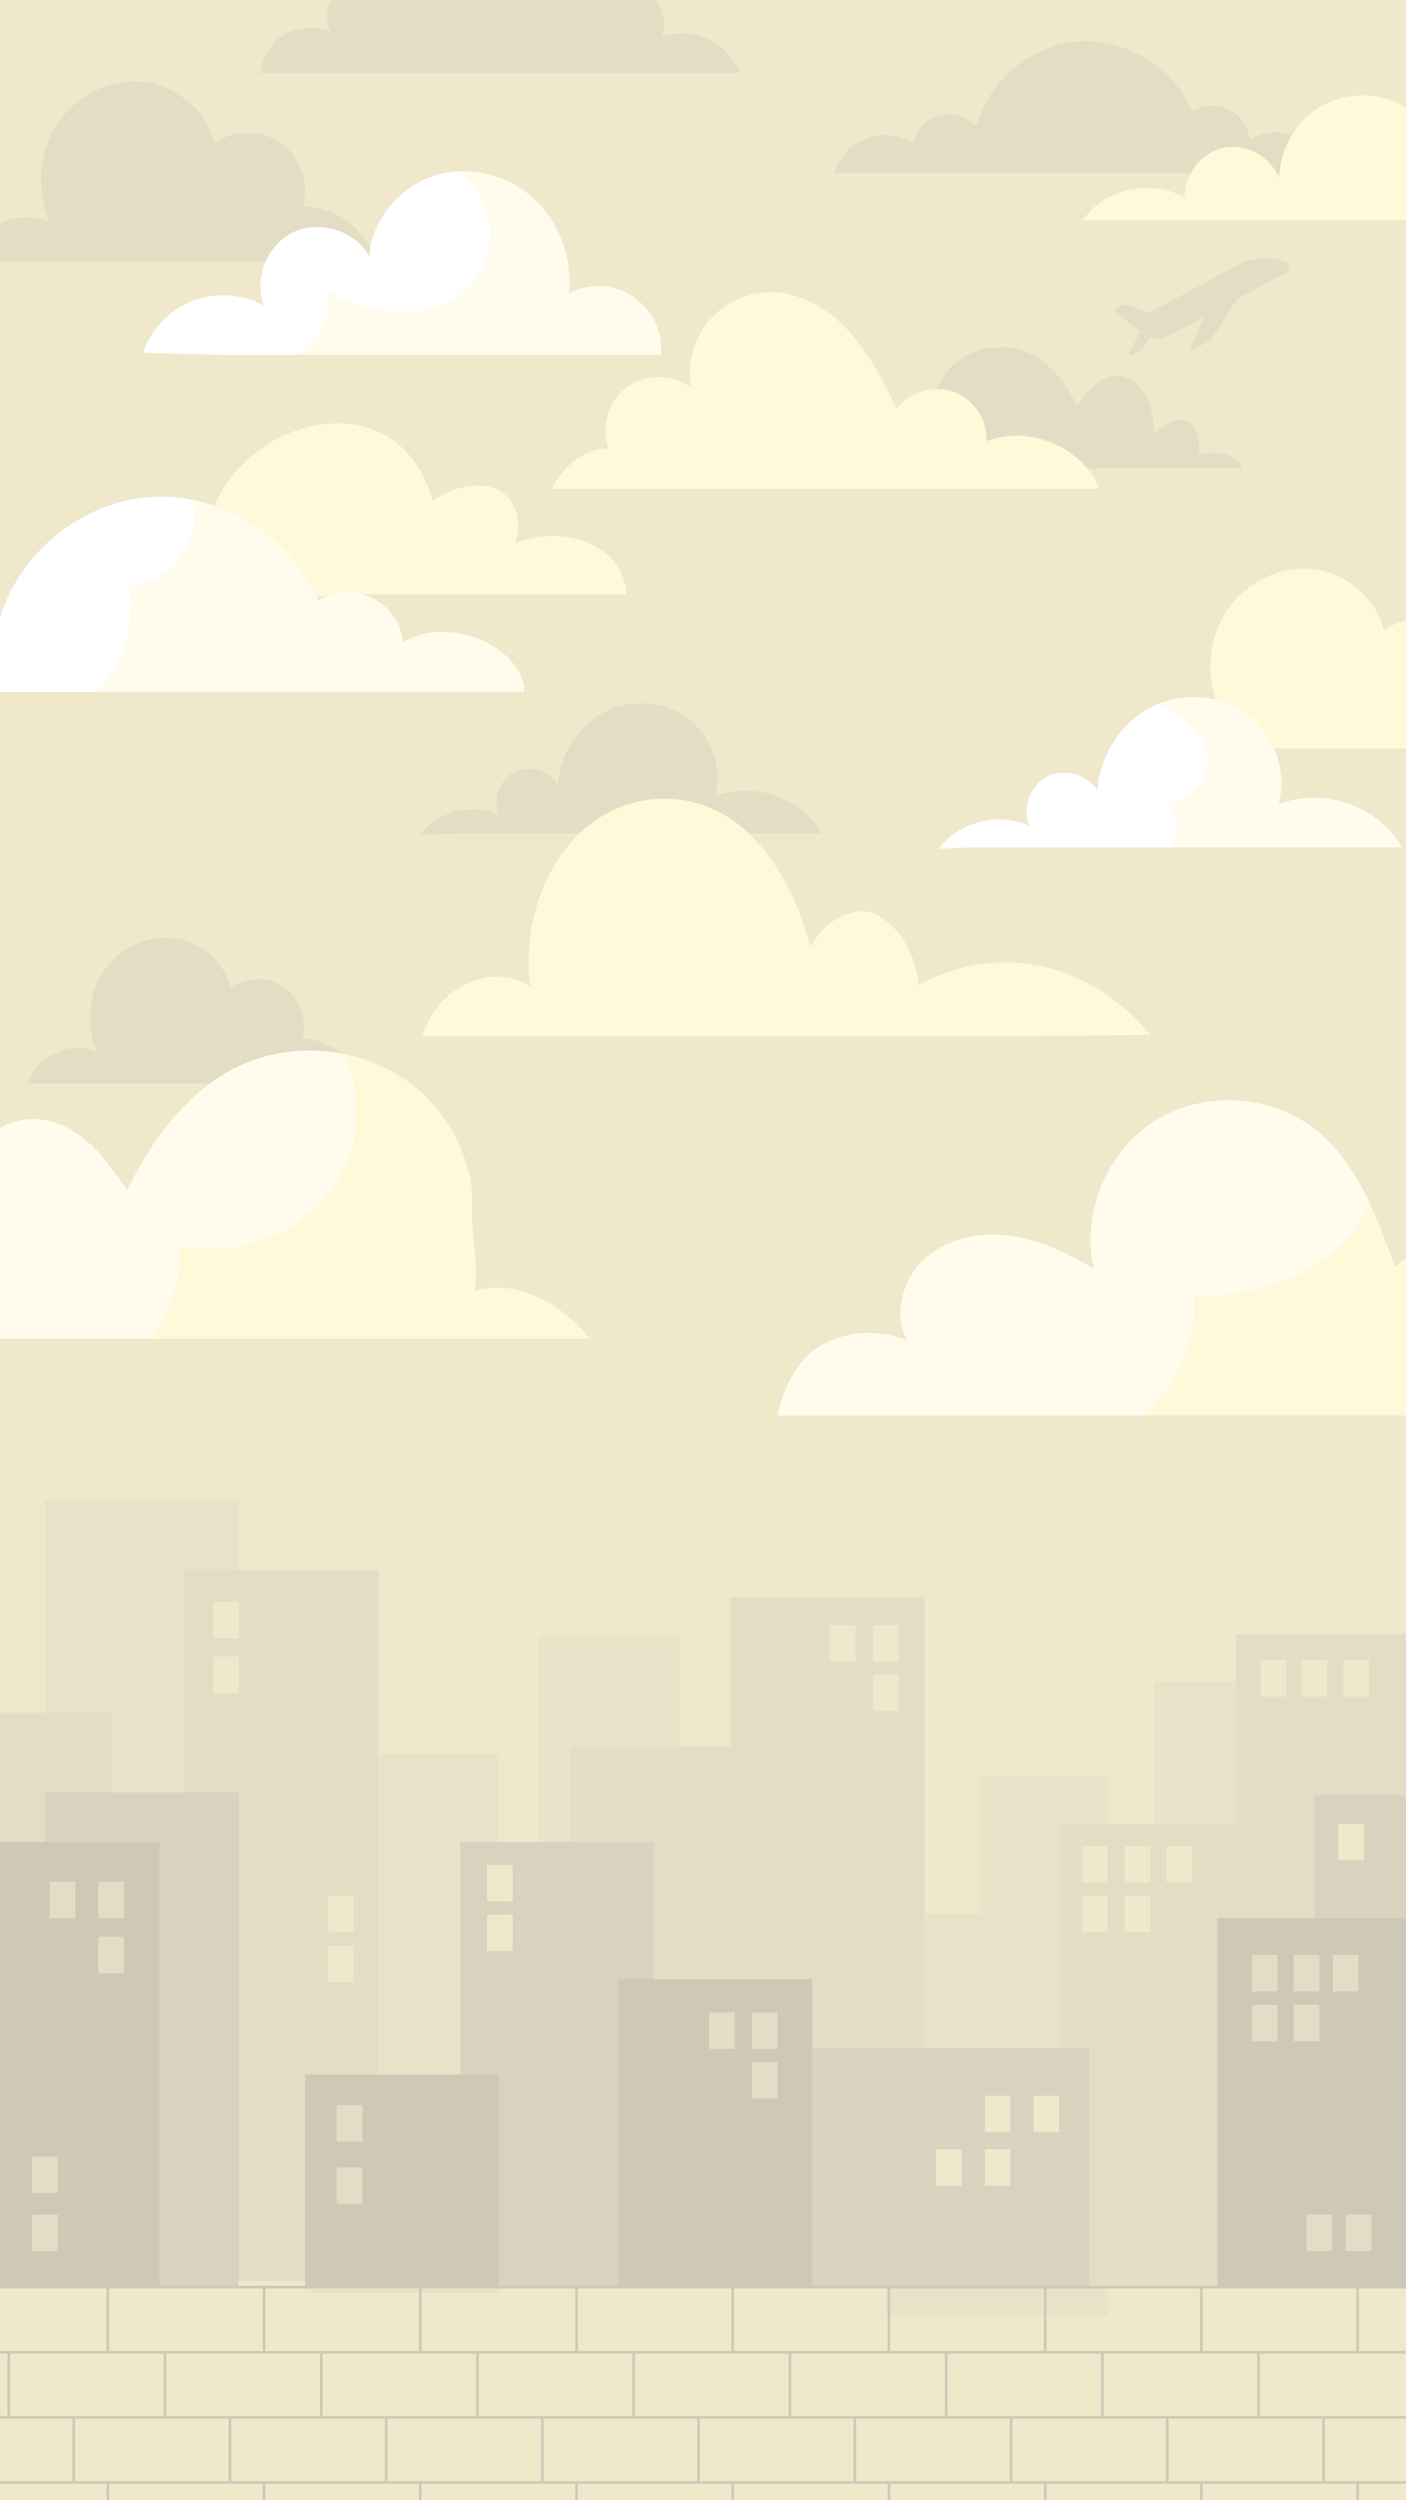 <?xml version="1.0" encoding="UTF-8"?>
<svg xmlns="http://www.w3.org/2000/svg" viewBox="0 0 1080 1920">
  <defs>
    <style>
      .cls-1 {
        fill: #fff;
      }

      .cls-2 {
        fill: #fff8d9;
      }

      .cls-3 {
        fill: #cec8b7;
      }

      .cls-4, .cls-5 {
        fill: #e4ddc6;
      }

      .cls-6 {
        fill: #fffcee;
      }

      .cls-7 {
        fill: none;
        stroke: #cec8b7;
        stroke-miterlimit: 10;
        stroke-width: 2px;
      }

      .cls-8 {
        fill: #efe8cb;
      }

      .cls-9 {
        fill: #d9d2bf;
      }

      .cls-5 {
        opacity: .5;
      }
    </style>
  </defs>
  <g id="BG">
    <rect class="cls-8" x="-430" y="-10" width="1940" height="1940"/>
  </g>
  <g id="Deco2">
    <path class="cls-4" d="M678.18,359.58h276.37c-6.07-11.62-21.3-14.44-33.59-9.88.69-9.57.15-21.44-8.46-25.68-8.57-4.22-18.27,2.48-25.45,8.78-1.03-9.54-2.13-19.31-6.42-27.89-4.29-8.58-12.53-15.85-22.11-16.21-6.77-.25-13.3,2.95-18.41,7.41-5.12,4.47-8.67,10.13-12.75,15.46-8.62-17.69-22.05-35.67-41.49-42.17-9.19-3.08-19.21-3.56-28.69-1.61h0c-8.26,1.71-16.11,5.26-22.66,10.57-8.88,7.2-15.11,17.53-17.64,28.66-1.4,6.15-.44,11.89-.97,18.01-.56,6.54-1.73,12.19-.62,18.94-13.55-3.78-28.58,4.43-37.11,15.62Z"/>
    <path class="cls-4" d="M231.09,832.04H21.15c7.9-21.04,32.55-33.39,53.24-24.62-8.15-19.32-6.9-42.63,4.33-60.33,11.23-17.7,32.51-28.88,53.38-26.87s40.05,17.74,44.97,38.12c12.01-8.55,29.46-8.54,41.46.03,12,8.57,17.68,25.06,13.49,39.2,20.13.23,39.33,14.5,45.34,33.72"/>
    <path class="cls-4" d="M231.45,200.86H-27.67c9.75-25.96,40.18-41.21,65.72-30.39-10.06-23.84-8.52-52.61,5.34-74.46s40.13-35.64,65.89-33.16c25.76,2.48,49.43,21.9,55.5,47.06,14.83-10.55,36.36-10.54,51.17.03,14.81,10.57,21.82,30.93,16.66,48.38,24.85.28,48.55,17.9,55.97,41.62"/>
    <g>
      <rect class="cls-5" x="34.44" y="1152.43" width="148.97" height="413.94"/>
      <rect class="cls-5" x="234.38" y="1346.65" width="148.97" height="413.94"/>
      <rect class="cls-5" x="413.5" y="1256.94" width="108.37" height="415.13"/>
      <polygon class="cls-5" points="850.59 1363.99 753.26 1363.99 753.26 1469.75 680.26 1469.75 680.26 1777.92 850.59 1777.92 850.59 1363.99"/>
      <rect class="cls-5" x="887.08" y="1291.3" width="148.97" height="413.94"/>
      <rect class="cls-4" x="141.52" y="1205.63" width="148.97" height="546.13"/>
      <rect class="cls-4" x="561.19" y="1226.44" width="148.97" height="525.32"/>
      <rect class="cls-4" x="438.43" y="1341.52" width="148.97" height="375.49"/>
      <rect class="cls-4" x="949.36" y="1254.95" width="148.97" height="464.77"/>
      <rect class="cls-4" x="813.52" y="1400.62" width="148.97" height="355.61"/>
      <rect class="cls-4" x="-63.65" y="1315.15" width="148.97" height="436.61"/>
      <rect class="cls-9" x="353.59" y="1414.52" width="148.97" height="341.71"/>
      <rect class="cls-9" x="34.44" y="1376.49" width="148.97" height="379.74"/>
      <rect class="cls-9" x="1009.56" y="1378.45" width="148.97" height="377.79"/>
      <rect class="cls-9" x="591.28" y="1572.63" width="245.56" height="183.6"/>
      <rect class="cls-3" x="-26.48" y="1414.52" width="148.97" height="341.71"/>
      <rect class="cls-3" x="234.38" y="1593.03" width="148.97" height="163.21"/>
      <rect class="cls-3" x="475.03" y="1519.82" width="148.97" height="236.42"/>
      <rect class="cls-3" x="935.07" y="1473.03" width="148.97" height="283.2"/>
      <rect class="cls-4" x="961.57" y="1501.26" width="19.68" height="28.01"/>
      <rect class="cls-4" x="993.73" y="1501.26" width="19.68" height="28.01"/>
      <rect class="cls-4" x="961.57" y="1539.61" width="19.68" height="28.01"/>
      <rect class="cls-4" x="1033.68" y="1700.64" width="19.68" height="28.01"/>
      <rect class="cls-4" x="1003.57" y="1700.64" width="19.68" height="28.01"/>
      <rect class="cls-8" x="793.84" y="1609.34" width="19.68" height="28.01"/>
      <rect class="cls-8" x="756.42" y="1609.34" width="19.68" height="28.01"/>
      <rect class="cls-8" x="756.42" y="1650.43" width="19.68" height="28.01"/>
      <rect class="cls-8" x="719.01" y="1650.43" width="19.68" height="28.01"/>
      <rect class="cls-4" x="258.66" y="1616.59" width="19.68" height="28.01"/>
      <rect class="cls-4" x="258.66" y="1664.43" width="19.68" height="28.01"/>
      <rect class="cls-4" x="75.48" y="1445.02" width="19.68" height="28.01"/>
      <rect class="cls-4" x="38.16" y="1445.02" width="19.68" height="28.01"/>
      <rect class="cls-4" x="75.48" y="1487.25" width="19.68" height="28.01"/>
      <rect class="cls-4" x="24.6" y="1655.99" width="19.68" height="28.01"/>
      <rect class="cls-4" x="24.6" y="1700.64" width="19.68" height="28.01"/>
      <rect class="cls-8" x="163.73" y="1230.12" width="19.68" height="28.01"/>
      <rect class="cls-8" x="163.73" y="1272.06" width="19.68" height="28.01"/>
      <rect class="cls-4" x="993.73" y="1539.61" width="19.68" height="28.01"/>
      <rect class="cls-4" x="1023.84" y="1501.26" width="19.68" height="28.01"/>
      <rect class="cls-8" x="1028.04" y="1400.51" width="19.68" height="28.01"/>
      <rect class="cls-8" x="968.51" y="1274.85" width="19.68" height="28.01"/>
      <rect class="cls-8" x="999.72" y="1274.85" width="19.68" height="28.01"/>
      <rect class="cls-8" x="1032" y="1274.85" width="19.68" height="28.01"/>
      <rect class="cls-8" x="831.07" y="1417.62" width="19.68" height="28.01"/>
      <rect class="cls-8" x="864" y="1417.62" width="19.68" height="28.01"/>
      <rect class="cls-8" x="831.07" y="1455.75" width="19.68" height="28.01"/>
      <rect class="cls-8" x="670.42" y="1247.94" width="19.68" height="28.01" transform="translate(1360.53 2523.89) rotate(180)"/>
      <rect class="cls-8" x="637.5" y="1247.94" width="19.68" height="28.01" transform="translate(1294.67 2523.89) rotate(180)"/>
      <rect class="cls-8" x="670.42" y="1286.07" width="19.68" height="28.01" transform="translate(1360.53 2600.14) rotate(180)"/>
      <rect class="cls-4" x="577.56" y="1545.36" width="19.68" height="28.01" transform="translate(1174.8 3118.72) rotate(180)"/>
      <rect class="cls-4" x="544.63" y="1545.36" width="19.68" height="28.01" transform="translate(1108.94 3118.72) rotate(180)"/>
      <rect class="cls-4" x="577.56" y="1583.48" width="19.68" height="28.01" transform="translate(1174.8 3194.98) rotate(180)"/>
      <rect class="cls-8" x="252.07" y="1456.03" width="19.68" height="28.01" transform="translate(523.82 2940.07) rotate(180)"/>
      <rect class="cls-8" x="252.07" y="1494.16" width="19.68" height="28.01" transform="translate(523.82 3016.33) rotate(180)"/>
      <rect class="cls-8" x="374.16" y="1432.13" width="19.68" height="28.01" transform="translate(768 2892.28) rotate(180)"/>
      <rect class="cls-8" x="374.16" y="1470.26" width="19.68" height="28.01" transform="translate(768 2968.53) rotate(180)"/>
      <rect class="cls-8" x="864" y="1455.75" width="19.68" height="28.01"/>
      <rect class="cls-8" x="896.08" y="1417.62" width="19.68" height="28.01"/>
    </g>
    <path class="cls-2" d="M611.27,375.39h233.19c-12.6-32.19-54.64-49.43-86.73-36.59.9-16.27-9.86-32.5-25.19-38.02s-33.97.16-43.63,13.27c-10.44-21.18-21.09-42.67-37.09-60.04-15.99-17.37-38.35-30.35-61.95-29.6-17.79.56-35.17,9.24-46.31,23.13s-15.84,32.73-12.54,50.22c-14.01-10.78-35.18-11-49.42-.53-14.24,10.47-20.33,30.75-14.23,47.33-17.98-.96-36.01,14.39-43.35,30.83"/>
    <path class="cls-2" d="M265.81,456.41h215.56c-2.44-36.38-44.69-54.95-85.95-39.08,6.04-17.16.93-33.97-12.44-40.88s-34.2-3.52-50.67,8.25c-6.14-22.93-19.52-42.77-40.98-52.81-21.47-10.05-51.56-9.29-79,5.26-27.44,14.55-50.49,43.74-51.91,69.54-.25,4.53-.19,9.65-3.99,13.68-3.83,4.06-9.5,4.82-14.49,6-20.31,4.8-40.53,24.67-44.6,43.81"/>
    <path class="cls-2" d="M1272.91,1086.97h-675.67c4.41-21.74,15.7-44.41,35.31-54.76,19.61-10.36,43.89-11.42,64.33-2.8-10.87-20.51-3.45-47.62,13.82-63.12,17.27-15.51,42.2-20.43,65.2-17.32s44.41,13.44,64.32,25.36c-9.52-41.94,9.38-88.85,45.31-112.49,35.94-23.63,86.5-22.41,121.24,2.94,20.69,15.09,34.73,36.52,45.72,59.94,7.29,15.51,13.24,31.89,18.91,47.88,19.36-15.99,49.5-17.18,70.07-2.78,20.56,14.4,29.75,43.13,21.35,66.8,42.52-17.06,93.37,7.7,110.09,50.35Z"/>
    <path class="cls-4" d="M568.37,56.05H199.63c2.41-11.86,8.57-24.24,19.27-29.88,10.7-5.65,23.95-6.23,35.11-1.53-5.93-11.19-1.88-25.99,7.54-34.45,9.42-8.46,23.03-11.15,35.58-9.45s24.24,7.33,35.1,13.84c-5.2-22.89,5.12-48.49,24.73-61.39,19.61-12.9,47.21-12.23,66.17,1.6,11.29,8.24,18.95,19.93,24.95,32.71,3.98,8.46,7.23,17.4,10.32,26.13,10.57-8.73,27.01-9.38,38.24-1.52,11.22,7.86,16.24,23.54,11.65,36.46,23.2-9.31,50.96,4.2,60.08,27.48Z"/>
    <path class="cls-6" d="M1052.49,924.72c-6.1,13.08-14.9,25.02-25.62,34.52-29.54,26.19-70.45,36.26-109.93,36.81,2.6,34.37-13.12,69.59-40.44,90.62-.13.1-.27.2-.4.3h-278.86c4.41-21.74,15.7-44.41,35.31-54.76,19.61-10.36,43.89-11.42,64.33-2.8-10.87-20.51-3.45-47.62,13.82-63.12,17.27-15.51,42.2-20.43,65.2-17.32s44.41,13.44,64.32,25.36c-9.52-41.94,9.38-88.85,45.31-112.49,35.94-23.63,86.5-22.41,121.24,2.94,20.69,15.09,34.73,36.52,45.72,59.94Z"/>
    <path class="cls-6" d="M402.67,531.18c-3.27.71-145.16,0-145.16,0H-162.66c6.02-17.57,18.73-32.64,36.16-39.04,17.44-6.4,37.71-4.53,53.68,4.97,3.29-14.88,15.44-27.45,30.2-31.23,14.77-3.78,31.46,1.4,41.5,12.86,13.46-52.22,62.58-93.16,116.37-97,10.71-.76,21.44-.05,31.93,1.99,42.2,8.17,80.42,37.63,97.04,77.49,12.3-7.57,28.5-8.38,41.5-2.07,12.99,6.31,22.37,19.54,24.03,33.89,37.23-21.8,92.92,5.66,92.92,38.14Z"/>
    <path class="cls-4" d="M1022.65,132.66c-2.21.48-98.04,0-98.04,0h-283.79c4.07-11.87,12.65-22.05,24.42-26.37,11.78-4.32,25.47-3.06,36.26,3.36,2.22-10.05,10.43-18.54,20.4-21.09,9.98-2.55,21.25.95,28.03,8.69,9.09-35.27,42.27-62.92,78.6-65.51,7.23-.51,14.48-.03,21.57,1.34,28.5,5.52,54.32,25.42,65.54,52.34,8.31-5.11,19.25-5.66,28.03-1.4,8.77,4.26,15.11,13.2,16.23,22.89,25.15-14.72,62.76,3.82,62.76,25.76Z"/>
    <path class="cls-2" d="M452.99,1028.11H-204.89c14.45-27.65,50.7-34.38,79.95-23.53-1.64-22.79-.36-51.03,20.14-61.14,20.39-10.05,43.49,5.91,60.58,20.9,2.45-22.7,5.06-45.96,15.28-66.39,10.22-20.42,29.82-37.74,52.64-38.59,16.12-.6,31.67,7.03,43.82,17.64,12.19,10.65,20.63,24.12,30.35,36.81,20.51-42.1,52.48-84.9,98.77-100.39,21.88-7.32,45.72-8.48,68.29-3.83h.01c19.66,4.06,38.35,12.52,53.95,25.16,21.14,17.14,35.98,41.74,41.98,68.23,3.33,14.64,1.05,28.31,2.3,42.87,1.34,15.57,4.12,29.02,1.48,45.08,32.26-9,68.04,10.54,88.34,37.18Z"/>
    <path class="cls-4" d="M989.27,202c-.67-.85-1.64-1.5-2.88-1.78l-4.65-1.02c-.12-.03-.25-.05-.37-.08-2.71-.57-5.45-.89-8.19-.94-7.65-.17-15.27,1.62-22.1,5.29l-68.14,36.53-18.58-6c-.59-.31-1.3-.31-1.88,0l-5.17,2.77c-1.28.69-1.42,2.47-.27,3.35l18.92,14.43c-.11.17-.19.34-.21.51l-8.4,16.21-.06.51h0c-.11.87,1,1.2,2.08.62l7.17-3.85c.32-.17.59-.4.78-.66.08-.11.15-.22.2-.33l6.29-8.42c4.54,1.41,9.54,1.01,13.88-1.32l26.8-14.37-9.83,22.71-.12.77h0c-.2,1.33,1.52,1.8,3.23.88l11.36-6.09c.49-.26.9-.61,1.21-.99.14-.18.27-.36.35-.54l19.73-30.65,12.91-6.92h0l24.37-13.06c3.01-1.61,3.37-5.31,1.57-7.59Z"/>
    <path class="cls-2" d="M1129.69,574.91h-259.13c9.75-25.96,40.18-41.21,65.72-30.39-10.06-23.84-8.52-52.61,5.34-74.46s40.13-35.64,65.89-33.16c25.76,2.48,49.43,21.9,55.5,47.06,14.83-10.55,36.36-10.54,51.17.03,14.81,10.57,21.82,30.93,16.66,48.38,24.85.28,48.55,17.9,55.97,41.62"/>
    <path class="cls-6" d="M507.55,272.6H174.13l-64.3-1.75c6.06-17.94,20.38-32.9,38.03-39.75,17.65-6.84,38.32-5.46,54.89,3.69-7.96-20.88,2.59-47.02,22.79-56.52,20.22-9.5,47.07-.94,58.06,18.5,2.18-27.35,22.15-52.14,48.05-61.18,6.19-2.16,12.65-3.44,19.18-3.86,20.72-1.38,42.09,5.72,57.8,19.46,20.65,18.06,31.18,46.67,28.38,73.94,15.38-8.19,35.32-7.04,49.64,2.89,14.34,9.94,23.16,27.29,20.9,44.59Z"/>
    <path class="cls-1" d="M1076.68,650.67h-329.06l-26.56,1.11c15.51-20.73,46.12-28.47,69.61-17.61-5.71-13.53.57-30.96,13.62-37.74,13.05-6.79,30.93-1.92,38.72,10.55,1.74-26.13,17.19-51.19,40.32-63.44,3.52-1.85,7.2-3.4,10.97-4.62,21.09-6.84,45.44-3.74,63.34,9.37,21.1,15.46,31.64,44.45,24.32,69.58,33.66-13.86,77.16.91,94.73,32.8Z"/>
    <path class="cls-4" d="M631.26,640.11h-285.47l-23.04.97c13.45-17.99,40.01-24.7,60.39-15.28-4.96-11.74.5-26.86,11.81-32.74,11.32-5.89,26.83-1.67,33.59,9.15,1.51-22.66,14.91-44.41,34.98-55.04,3.06-1.61,6.24-2.95,9.52-4.01,18.29-5.94,39.42-3.25,54.95,8.13,18.31,13.41,27.45,38.56,21.1,60.36,29.2-12.02,66.94.79,82.18,28.45Z"/>
    <path class="cls-6" d="M902.73,644.99c3.84-10.64.2-24.24-9.81-29.5,9.41.96,19.16-2.66,25.67-9.49,6.52-6.84,9.64-16.77,8.24-26.11-2.65-17.55-19.03-29.16-34-38.68l1.45-2.29c21.09-6.84,45.44-3.74,63.34,9.37,21.1,15.46,31.64,44.45,24.32,69.58,33.66-13.86,77.16.91,94.73,32.8h-176.71c1.11-1.79,2.04-3.67,2.76-5.68Z"/>
    <path class="cls-1" d="M353.41,226.02c-14.27,10.94-33.11,14.69-51.03,13.24-17.94-1.45-35.13-7.73-51.45-15.24,5.14,16.78-4.94,35.32-19.53,45.09-1.91,1.28-3.88,2.45-5.9,3.49h-51.36l-64.3-1.75c6.06-17.94,20.38-32.9,38.03-39.75,17.65-6.84,38.32-5.46,54.89,3.69-7.96-20.88,2.59-47.02,22.79-56.52,20.22-9.5,47.07-.94,58.06,18.5,2.18-27.35,22.15-52.14,48.05-61.18,6.19-2.16,12.65-3.44,19.18-3.86,13.75,9.55,23.31,25.15,25.1,41.85,2.13,19.78-6.72,40.37-22.53,52.46Z"/>
    <g>
      <line class="cls-7" x1="-430" y1="1906.36" x2="1510" y2="1906.36"/>
      <line class="cls-7" x1="-430" y1="1856.36" x2="1510" y2="1856.36"/>
      <line class="cls-7" x1="-430" y1="1806.36" x2="1510" y2="1806.36"/>
      <line class="cls-7" x1="-430" y1="1756.36" x2="1510" y2="1756.36"/>
    </g>
    <g>
      <line class="cls-7" x1="1042.85" y1="1806.23" x2="1042.85" y2="1756.23"/>
      <line class="cls-7" x1="922.85" y1="1806.23" x2="922.85" y2="1756.23"/>
      <line class="cls-7" x1="802.85" y1="1806.23" x2="802.85" y2="1756.23"/>
      <line class="cls-7" x1="682.85" y1="1806.23" x2="682.85" y2="1756.23"/>
      <line class="cls-7" x1="562.85" y1="1806.23" x2="562.85" y2="1756.23"/>
      <line class="cls-7" x1="442.85" y1="1806.23" x2="442.85" y2="1756.23"/>
      <line class="cls-7" x1="322.85" y1="1806.23" x2="322.85" y2="1756.23"/>
      <line class="cls-7" x1="202.85" y1="1806.23" x2="202.85" y2="1756.23"/>
      <line class="cls-7" x1="82.85" y1="1806.23" x2="82.85" y2="1756.23"/>
    </g>
    <g>
      <line class="cls-7" x1="1042.85" y1="1956.23" x2="1042.85" y2="1906.23"/>
      <line class="cls-7" x1="922.85" y1="1956.23" x2="922.85" y2="1906.23"/>
      <line class="cls-7" x1="802.85" y1="1956.23" x2="802.85" y2="1906.23"/>
      <line class="cls-7" x1="682.85" y1="1956.23" x2="682.85" y2="1906.23"/>
      <line class="cls-7" x1="562.85" y1="1956.23" x2="562.85" y2="1906.23"/>
      <line class="cls-7" x1="442.85" y1="1956.23" x2="442.85" y2="1906.23"/>
      <line class="cls-7" x1="322.85" y1="1956.23" x2="322.85" y2="1906.23"/>
      <line class="cls-7" x1="202.85" y1="1956.23" x2="202.85" y2="1906.23"/>
      <line class="cls-7" x1="82.85" y1="1956.23" x2="82.85" y2="1906.23"/>
    </g>
    <g>
      <line class="cls-7" x1="966.76" y1="1856.23" x2="966.76" y2="1806.23"/>
      <line class="cls-7" x1="846.76" y1="1856.23" x2="846.76" y2="1806.23"/>
      <line class="cls-7" x1="726.76" y1="1856.23" x2="726.76" y2="1806.23"/>
      <line class="cls-7" x1="606.76" y1="1856.23" x2="606.76" y2="1806.23"/>
      <line class="cls-7" x1="486.76" y1="1856.23" x2="486.76" y2="1806.23"/>
      <line class="cls-7" x1="366.76" y1="1856.23" x2="366.76" y2="1806.23"/>
      <line class="cls-7" x1="246.76" y1="1856.23" x2="246.76" y2="1806.23"/>
      <line class="cls-7" x1="126.76" y1="1856.23" x2="126.76" y2="1806.23"/>
      <line class="cls-7" x1="6.76" y1="1856.23" x2="6.76" y2="1806.23"/>
    </g>
    <g>
      <line class="cls-7" x1="1016.63" y1="1906.23" x2="1016.63" y2="1856.23"/>
      <line class="cls-7" x1="896.63" y1="1906.23" x2="896.63" y2="1856.23"/>
      <line class="cls-7" x1="776.63" y1="1906.23" x2="776.63" y2="1856.23"/>
      <line class="cls-7" x1="656.63" y1="1906.23" x2="656.63" y2="1856.23"/>
      <line class="cls-7" x1="536.63" y1="1906.23" x2="536.63" y2="1856.23"/>
      <line class="cls-7" x1="416.63" y1="1906.23" x2="416.63" y2="1856.23"/>
      <line class="cls-7" x1="296.63" y1="1906.23" x2="296.63" y2="1856.23"/>
      <line class="cls-7" x1="176.63" y1="1906.23" x2="176.63" y2="1856.23"/>
      <line class="cls-7" x1="56.63" y1="1906.23" x2="56.63" y2="1856.23"/>
    </g>
    <path class="cls-6" d="M265.64,894.23c-20.34,47.28-77.66,75.18-127.42,62.01,1.69,25.62-6.93,50.59-21.58,71.87H-204.89c14.45-27.65,50.7-34.38,79.95-23.53-1.64-22.79-.36-51.03,20.14-61.14,20.39-10.05,43.49,5.91,60.58,20.9,2.45-22.7,5.06-45.96,15.28-66.39,10.22-20.42,29.82-37.74,52.64-38.59,16.12-.6,31.67,7.03,43.82,17.64,12.19,10.65,20.63,24.12,30.35,36.81,20.51-42.1,52.48-84.9,98.77-100.39,21.88-7.32,45.72-8.48,68.29-3.83h.01c11.07,26.84,12.2,57.9.7,84.64Z"/>
    <path class="cls-1" d="M98.7,449.12c5.49,29.01-4.22,59.78-23.41,82.06h-237.95c6.02-17.57,18.73-32.64,36.16-39.04,17.44-6.4,37.71-4.53,53.68,4.97,3.29-14.88,15.44-27.45,30.2-31.23,14.77-3.78,31.46,1.4,41.5,12.86,13.46-52.22,62.58-93.16,116.37-97,10.71-.76,21.44-.05,31.93,1.99,1.26,4.17,1.98,8.5,2.07,12.91.55,27.04-23.51,52.43-50.55,52.48Z"/>
    <path class="cls-2" d="M1139.23,169.24h-307.5c16.11-24.45,53.16-32.29,78.36-17.39-.8-17.75,12.79-35.04,30.22-38.46s36.55,7.46,42.51,24.2c-.28-22.78,12.68-45.25,32.55-56.4,19.87-11.15,45.8-10.52,65.1,1.59,19.3,12.11,31.15,35.18,29.76,57.92,25.81-8.31,56.67,4.77,69.69,28.55"/>
    <path class="cls-2" d="M798.8,795.65h-474.45c11.53-37.94,53.22-57.43,82.99-38.2-6.52-46.37,11.34-96.35,43.9-122.92,32.57-26.56,78.14-28.31,112.08-4.31,29.73,21.03,48.97,58.63,59.56,97.84-.73-2.71,6.63-11.1,8.14-12.82,3.64-4.14,7.88-7.52,12.44-10.03,8.06-4.43,19.9-7.69,28.49-3.53,18.39,8.9,32.31,31.53,33.48,55.08,29.11-16.33,62.5-21.6,94.17-14.85,31.67,6.74,61.47,25.47,84.02,52.79"/>
  </g>
</svg>
